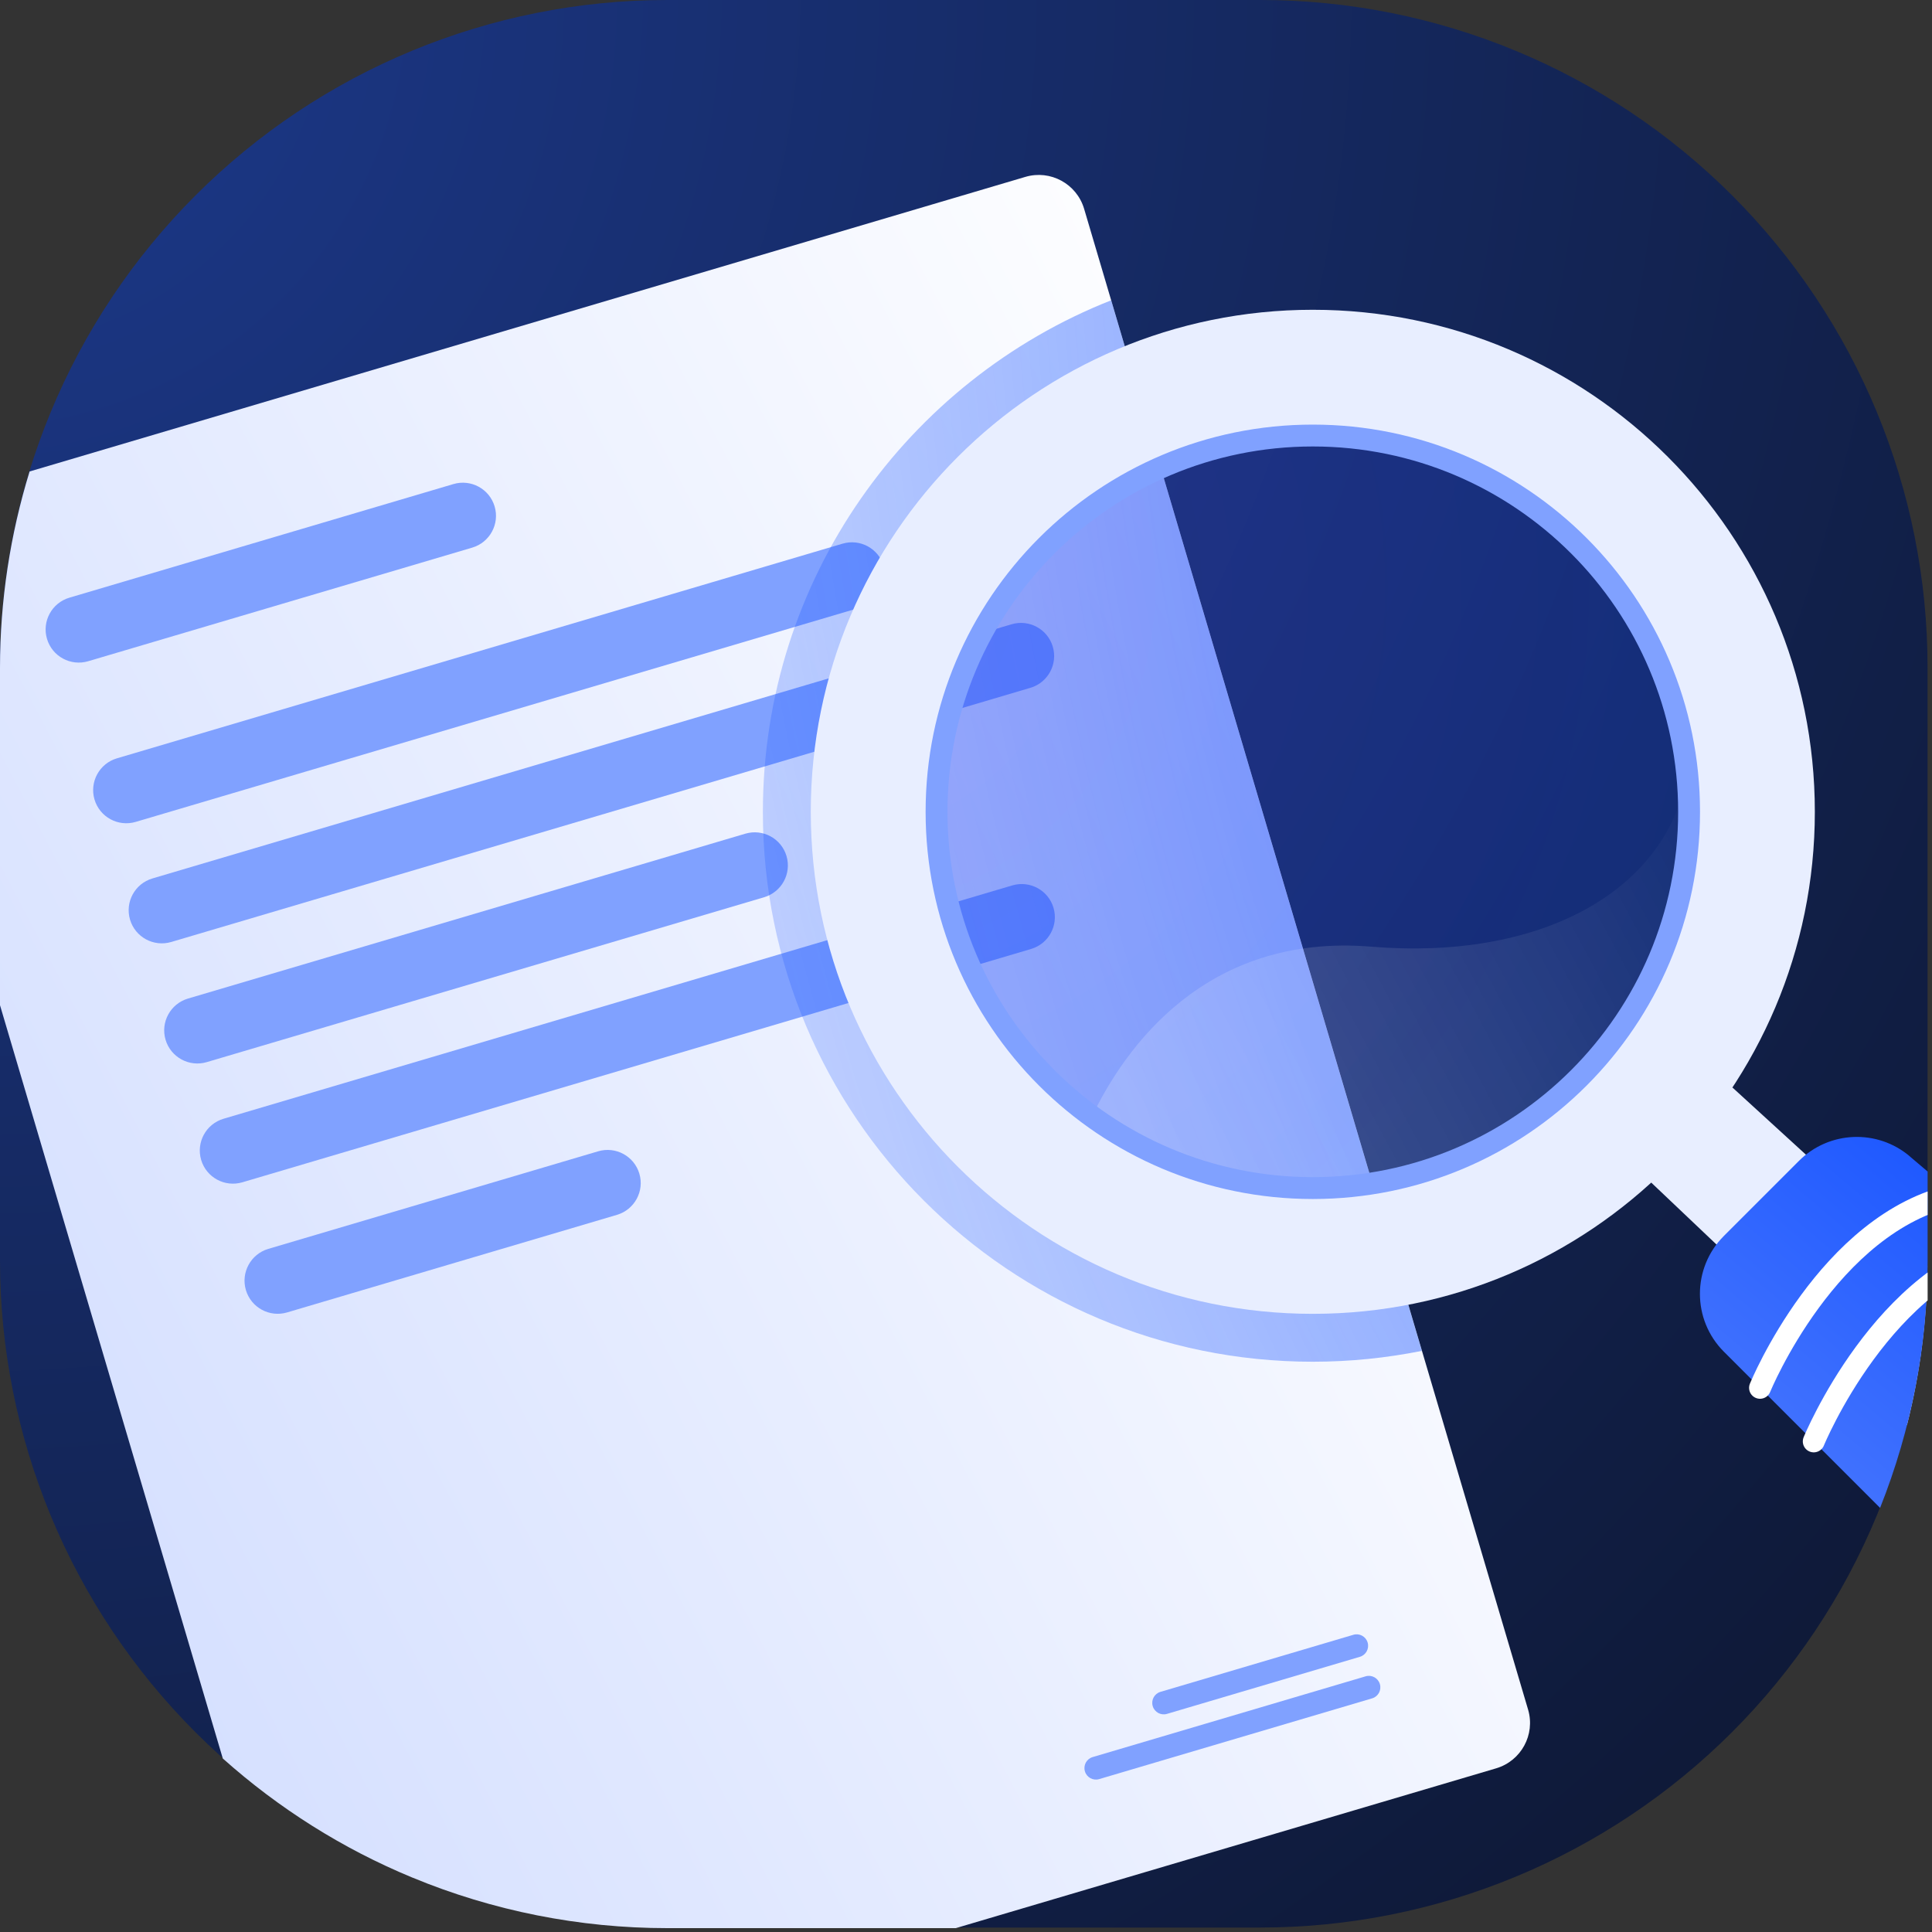 <svg width="265" height="265" viewBox="0 0 265 265" fill="none" xmlns="http://www.w3.org/2000/svg">
<rect x="0" y="0" width="265" height="265" fill="#333333" stroke="none"/>
<g clip-path="url(#clip0_166_2)">
<path d="M172.89 0H91.52C67.25 0 43.97 9.64 26.81 26.81C9.64 43.97 0 67.25 0 91.52V172.88C0 184.9 2.37 196.8 6.96 207.9C11.56 219 18.3 229.09 26.8 237.59C35.3 246.09 45.39 252.83 56.49 257.43C67.59 262.03 79.5 264.39 91.51 264.39H172.87C184.89 264.39 196.79 262.02 207.89 257.42C218.99 252.82 229.08 246.08 237.58 237.58C246.08 229.08 252.82 218.99 257.42 207.89C262.02 196.79 264.39 184.89 264.39 172.87V91.52C264.39 67.25 254.75 43.97 237.59 26.81C220.43 9.65 197.16 0 172.89 0Z" fill="url(#paint0_radial_166_2)"/>
<g clip-path="url(#clip1_166_2)">
<path d="M264.38 173.62L237.61 149.15L228.75 152.98L226.48 162.2L261.56 195.49C263.37 188.35 264.32 181.01 264.37 173.61L264.38 173.62Z" fill="#E8EEFF"/>
<path d="M148.7 28.64C147.68 25.21 144.08 23.25 140.65 24.26L4.06 64.67C1.4 73.32 0 82.38 0 91.59V137.88L30.56 241.2C38.22 248.04 46.98 253.57 56.5 257.51C67.6 262.11 79.51 264.47 91.52 264.47H131.1L205.22 242.55C208.65 241.53 210.61 237.93 209.6 234.5L148.7 28.64Z" fill="url(#paint1_linear_166_2)"/>
<path d="M62.193 66.397L9.519 81.98C7.109 82.692 5.733 85.222 6.445 87.629C7.157 90.036 9.688 91.409 12.098 90.696L64.771 75.114C67.181 74.401 68.557 71.871 67.845 69.465C67.133 67.058 64.602 65.684 62.193 66.397Z" fill="#80A1FF"/>
<path d="M82.044 157.917L36.802 171.301C34.393 172.014 33.017 174.543 33.728 176.95C34.441 179.357 36.971 180.73 39.381 180.017L84.623 166.633C87.032 165.92 88.409 163.391 87.697 160.984C86.984 158.577 84.454 157.204 82.044 157.917Z" fill="#80A1FF"/>
<path d="M115.563 74.573L16.036 104.016C13.627 104.729 12.251 107.258 12.963 109.665C13.675 112.072 16.205 113.446 18.615 112.733L118.141 83.289C120.551 82.577 121.927 80.047 121.215 77.64C120.503 75.233 117.972 73.86 115.563 74.573Z" fill="#80A1FF"/>
<path d="M138.75 85.628L20.909 120.49C18.499 121.202 17.123 123.732 17.835 126.139C18.547 128.546 21.078 129.919 23.487 129.206L141.329 94.345C143.739 93.632 145.115 91.103 144.403 88.696C143.691 86.288 141.16 84.915 138.75 85.628Z" fill="#80A1FF"/>
<path d="M102.228 114.352L25.783 136.967C23.374 137.68 21.997 140.209 22.709 142.616C23.422 145.023 25.952 146.397 28.362 145.684L104.807 123.069C107.217 122.356 108.593 119.827 107.881 117.42C107.169 115.013 104.638 113.639 102.228 114.352Z" fill="#80A1FF"/>
<path d="M138.851 121.446L30.665 153.451C28.256 154.164 26.88 156.693 27.592 159.1C28.304 161.507 30.834 162.881 33.244 162.168L141.429 130.163C143.839 129.45 145.215 126.921 144.503 124.514C143.791 122.107 141.26 120.734 138.851 121.446Z" fill="#80A1FF"/>
<path opacity="0.75" d="M152.41 41.19L195.03 185.29C190.19 186.26 185.19 186.78 180.06 186.78C138.41 186.78 104.64 153.01 104.64 111.36C104.64 79.47 124.44 52.23 152.41 41.19V41.19Z" fill="url(#paint2_radial_166_2)"/>
<path d="M160.064 235.083L186.53 227.253C187.362 227.007 187.836 226.134 187.591 225.302L187.588 225.293C187.342 224.461 186.468 223.987 185.637 224.233L159.171 232.062C158.339 232.308 157.865 233.182 158.111 234.013L158.113 234.023C158.359 234.854 159.233 235.329 160.064 235.083Z" fill="#80A1FF"/>
<path d="M150.764 244.029L188.21 232.951C189.041 232.705 189.516 231.831 189.27 231L189.267 230.99C189.021 230.159 188.147 229.684 187.316 229.93L149.87 241.008C149.039 241.254 148.564 242.127 148.81 242.959L148.813 242.969C149.059 243.8 149.932 244.275 150.764 244.029Z" fill="#80A1FF"/>
<path d="M180.07 42.49C142.04 42.49 111.21 73.32 111.21 111.35C111.21 149.38 142.04 180.21 180.07 180.21C218.1 180.21 248.93 149.38 248.93 111.35C248.93 73.32 218.1 42.49 180.07 42.49V42.49ZM180.07 163C151.54 163 128.42 139.87 128.42 111.35C128.42 82.82 151.55 59.7 180.07 59.7C208.6 59.7 231.72 82.83 231.72 111.35C231.72 139.88 208.59 163 180.07 163Z" fill="#E8EEFF"/>
<path opacity="0.25" d="M180.07 162.96C208.573 162.96 231.68 139.853 231.68 111.35C231.68 82.847 208.573 59.74 180.07 59.74C151.567 59.74 128.46 82.847 128.46 111.35C128.46 139.853 151.567 162.96 180.07 162.96Z" fill="url(#paint3_radial_166_2)"/>
<path opacity="0.2" d="M188.1 129.85C165.24 127.96 154.22 143.89 149.78 153.13C158.29 159.31 168.75 162.96 180.07 162.96C208.57 162.96 231.68 139.85 231.68 111.35C231.68 109.64 231.59 107.95 231.43 106.29C228.47 122.46 211.08 131.75 188.1 129.85V129.85Z" fill="url(#paint4_linear_166_2)"/>
<path d="M180.07 162.96C208.573 162.96 231.68 139.853 231.68 111.35C231.68 82.847 208.573 59.74 180.07 59.74C151.567 59.74 128.46 82.847 128.46 111.35C128.46 139.853 151.567 162.96 180.07 162.96Z" stroke="#80A1FF" stroke-width="3" stroke-miterlimit="10"/>
<path d="M261.96 158.61C257.5 154.83 250.88 155.1 246.75 159.23L236.46 169.52C232.07 173.91 232.07 181.02 236.46 185.41L257.88 206.83C262.17 196.05 264.4 184.57 264.4 172.96V160.69L261.96 158.62V158.61Z" fill="url(#paint5_linear_166_2)"/>
<path d="M241.41 190.36C241.41 190.36 250.72 167.62 268.18 163.89" stroke="white" stroke-width="3" stroke-miterlimit="10" stroke-linecap="round"/>
<path d="M248.78 197.71C248.78 197.71 258.31 174.44 276.18 170.62" stroke="white" stroke-width="3" stroke-miterlimit="10" stroke-linecap="round"/>
</g>
</g>
<defs>
<radialGradient id="paint0_radial_166_2" cx="0" cy="0" r="1" gradientUnits="userSpaceOnUse" gradientTransform="translate(-1.943 0.752) rotate(45) scale(373.35)">
<stop stop-color="#1C398B"/>
<stop offset="1" stop-color="#0D162F"/>
</radialGradient>
<linearGradient id="paint1_linear_166_2" x1="210" y1="111.5" x2="-36.5" y2="241" gradientUnits="userSpaceOnUse">
<stop stop-color="white"/>
<stop offset="1" stop-color="#CBD8FF"/>
</linearGradient>
<radialGradient id="paint2_radial_166_2" cx="0" cy="0" r="1" gradientUnits="userSpaceOnUse" gradientTransform="translate(267.5 84) rotate(166.398) scale(240.238 439.503)">
<stop stop-color="#1854FF"/>
<stop offset="1" stop-color="#1854FF" stop-opacity="0"/>
</radialGradient>
<radialGradient id="paint3_radial_166_2" cx="0" cy="0" r="1" gradientUnits="userSpaceOnUse" gradientTransform="translate(114.5 80.5) rotate(27.819) scale(132.854 132.854)">
<stop stop-color="#4B4BEA"/>
<stop offset="1" stop-color="#1854FF"/>
</radialGradient>
<linearGradient id="paint4_linear_166_2" x1="157.5" y1="166.5" x2="283" y2="99.5" gradientUnits="userSpaceOnUse">
<stop stop-color="white"/>
<stop offset="0.686" stop-color="white" stop-opacity="0"/>
</linearGradient>
<linearGradient id="paint5_linear_166_2" x1="280" y1="162" x2="240.5" y2="209" gradientUnits="userSpaceOnUse">
<stop stop-color="#1854FF"/>
<stop offset="1" stop-color="#4B79FE"/>
</linearGradient>
<clipPath id="clip0_166_2">
<rect width="264.4" height="264.4" fill="white"/>
</clipPath>
<clipPath id="clip1_166_2">
<rect width="276.68" height="240.47" fill="white" transform="translate(0 24)"/>
</clipPath>
</defs>
</svg>
